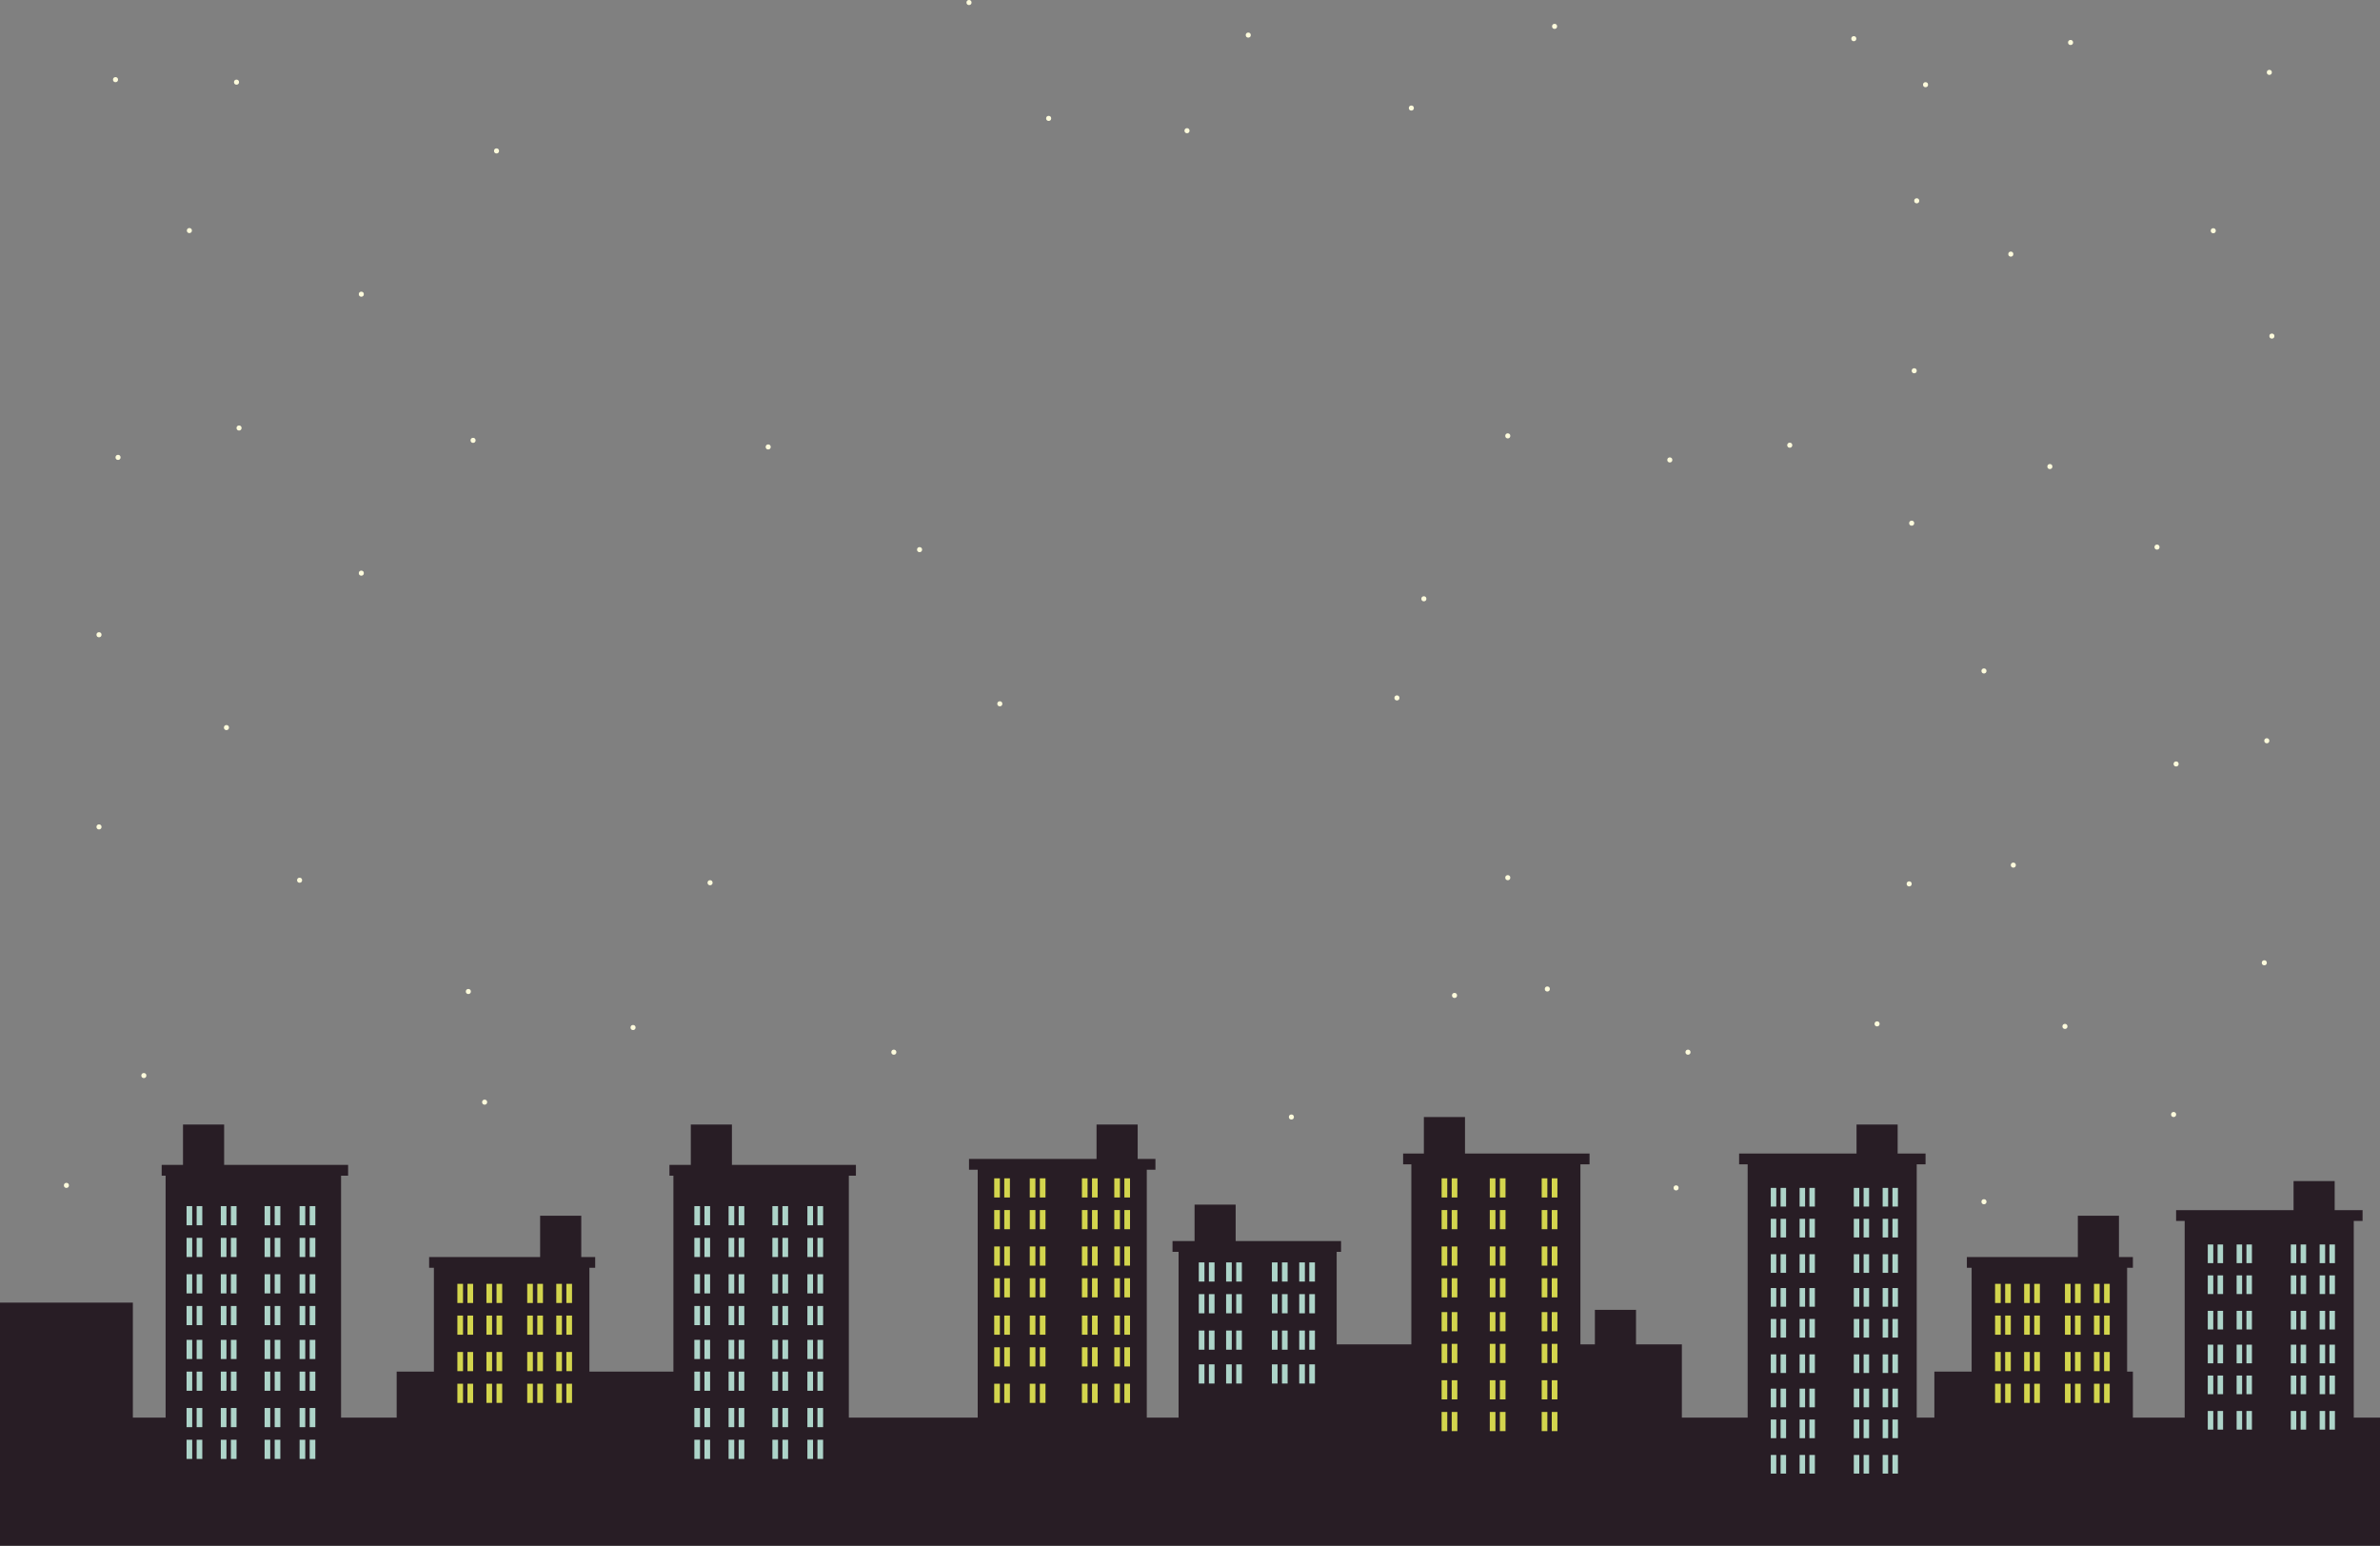 <svg id="BACKGROUND_2" data-name="BACKGROUND 2" xmlns="http://www.w3.org/2000/svg" viewBox="0 0 750 487.13"><rect x="0" y="0" width="750" height="487.13" fill="#808080" stroke="none"/><defs><style>.cls-1{fill:#281d25;}.cls-2{fill:#d3d54d;}.cls-3{fill:#add4c9;}.cls-4{fill:#fcfadb;}</style></defs><title>city</title><polygon class="cls-1" points="741.73 446.73 741.73 384.75 744.51 384.75 744.51 381.36 735.72 381.36 735.72 372.2 722.76 372.2 722.76 381.36 685.75 381.36 685.75 384.75 688.45 384.75 688.45 446.73 672.13 446.73 672.13 432.24 670.31 432.24 670.31 399.52 672.13 399.52 672.13 396.13 667.74 396.13 667.74 383.11 654.78 383.11 654.78 396.13 619.81 396.13 619.81 399.52 621.31 399.52 621.31 432.24 609.57 432.24 609.57 446.73 604.01 446.73 604.01 366.92 606.79 366.92 606.79 363.52 598 363.52 598 354.37 585.04 354.37 585.04 363.52 548.04 363.52 548.04 366.92 550.73 366.92 550.73 446.73 530 446.73 530 423.65 515.55 423.65 515.55 412.79 502.59 412.79 502.59 423.65 498.03 423.65 498.03 366.92 500.91 366.92 500.91 363.52 461.66 363.52 461.66 352.02 448.7 352.02 448.7 363.52 442.16 363.52 442.16 366.92 444.75 366.92 444.75 423.65 421.22 423.65 421.22 394.5 422.6 394.5 422.6 391.11 389.39 391.11 389.39 379.62 376.44 379.62 376.44 391.11 369.49 391.11 369.49 394.5 371.4 394.5 371.4 446.73 361.38 446.73 361.38 368.62 364.11 368.62 364.11 365.22 361.38 365.22 358.51 365.22 358.51 354.37 345.55 354.37 345.55 365.22 308.1 365.22 305.36 365.22 305.36 368.62 308.1 368.62 308.1 446.73 267.49 446.73 267.49 370.5 269.72 370.5 269.72 367.11 230.65 367.11 230.65 354.37 217.69 354.37 217.69 367.11 210.96 367.11 210.96 370.5 212.21 370.5 212.21 432.24 185.74 432.24 185.74 399.52 187.56 399.52 187.56 396.13 183.17 396.13 183.17 383.11 170.21 383.11 170.21 396.13 135.23 396.13 135.23 399.52 136.73 399.52 136.73 432.24 125 432.24 125 446.73 107.48 446.73 107.48 370.5 109.7 370.5 109.7 367.11 70.63 367.11 70.63 354.37 57.67 354.37 57.67 367.11 50.95 367.11 50.95 370.5 52.19 370.5 52.19 446.73 41.87 446.73 41.87 410.5 0 410.5 0 446.73 0 482.08 0 487.13 750 487.13 750 446.73 741.73 446.73"/><rect class="cls-1" x="266.46" y="449.75" width="113.91" height="32.33"/><rect class="cls-2" x="144.13" y="404.58" width="1.78" height="6.04"/><rect class="cls-2" x="147.31" y="404.58" width="1.78" height="6.04"/><rect class="cls-2" x="144.13" y="414.58" width="1.78" height="6.04"/><rect class="cls-2" x="147.31" y="414.58" width="1.78" height="6.04"/><rect class="cls-2" x="144.13" y="426.06" width="1.78" height="6.04"/><rect class="cls-2" x="147.31" y="426.06" width="1.78" height="6.04"/><rect class="cls-2" x="144.13" y="436.06" width="1.78" height="6.04"/><rect class="cls-2" x="147.31" y="436.06" width="1.78" height="6.04"/><rect class="cls-2" x="153.29" y="404.58" width="1.78" height="6.04"/><rect class="cls-2" x="156.47" y="404.58" width="1.78" height="6.04"/><rect class="cls-2" x="153.29" y="414.58" width="1.78" height="6.04"/><rect class="cls-2" x="156.47" y="414.58" width="1.78" height="6.04"/><rect class="cls-2" x="153.29" y="426.06" width="1.78" height="6.04"/><rect class="cls-2" x="156.47" y="426.06" width="1.78" height="6.04"/><rect class="cls-2" x="153.29" y="436.06" width="1.78" height="6.04"/><rect class="cls-2" x="156.47" y="436.06" width="1.78" height="6.04"/><rect class="cls-2" x="313.3" y="371.33" width="1.78" height="6.04"/><rect class="cls-2" x="316.47" y="371.33" width="1.78" height="6.04"/><rect class="cls-2" x="313.3" y="381.33" width="1.78" height="6.04"/><rect class="cls-2" x="316.47" y="381.33" width="1.78" height="6.04"/><rect class="cls-2" x="313.3" y="392.81" width="1.78" height="6.04"/><rect class="cls-2" x="316.47" y="392.81" width="1.78" height="6.04"/><rect class="cls-2" x="313.3" y="402.81" width="1.78" height="6.04"/><rect class="cls-2" x="316.47" y="402.81" width="1.78" height="6.04"/><rect class="cls-3" x="377.77" y="397.83" width="1.78" height="6.04"/><rect class="cls-3" x="380.95" y="397.83" width="1.78" height="6.04"/><rect class="cls-3" x="377.77" y="407.83" width="1.78" height="6.04"/><rect class="cls-3" x="380.95" y="407.83" width="1.78" height="6.04"/><rect class="cls-3" x="377.77" y="419.3" width="1.78" height="6.04"/><rect class="cls-3" x="380.95" y="419.3" width="1.78" height="6.04"/><rect class="cls-3" x="386.38" y="397.83" width="1.78" height="6.04"/><rect class="cls-3" x="389.56" y="397.83" width="1.78" height="6.04"/><rect class="cls-3" x="386.38" y="407.83" width="1.78" height="6.04"/><rect class="cls-3" x="389.56" y="407.83" width="1.78" height="6.04"/><rect class="cls-3" x="386.38" y="419.3" width="1.78" height="6.04"/><rect class="cls-3" x="389.56" y="419.3" width="1.78" height="6.04"/><rect class="cls-3" x="558.02" y="374.35" width="1.73" height="5.88"/><rect class="cls-3" x="561.11" y="374.35" width="1.73" height="5.88"/><rect class="cls-3" x="558.02" y="384.09" width="1.73" height="5.88"/><rect class="cls-3" x="561.11" y="384.09" width="1.73" height="5.88"/><rect class="cls-3" x="558.02" y="395.25" width="1.73" height="5.87"/><rect class="cls-3" x="561.11" y="395.25" width="1.73" height="5.87"/><rect class="cls-3" x="567.1" y="374.35" width="1.73" height="5.88"/><rect class="cls-3" x="570.19" y="374.35" width="1.73" height="5.88"/><rect class="cls-3" x="567.1" y="384.09" width="1.73" height="5.88"/><rect class="cls-3" x="570.19" y="384.09" width="1.73" height="5.88"/><rect class="cls-3" x="567.1" y="395.25" width="1.73" height="5.87"/><rect class="cls-3" x="570.19" y="395.25" width="1.73" height="5.87"/><rect class="cls-3" x="584.18" y="374.35" width="1.73" height="5.88"/><rect class="cls-3" x="587.27" y="374.35" width="1.73" height="5.88"/><rect class="cls-3" x="584.18" y="384.09" width="1.73" height="5.88"/><rect class="cls-3" x="587.27" y="384.09" width="1.73" height="5.88"/><rect class="cls-3" x="584.18" y="395.25" width="1.73" height="5.87"/><rect class="cls-3" x="587.27" y="395.25" width="1.73" height="5.87"/><rect class="cls-3" x="593.27" y="374.35" width="1.73" height="5.88"/><rect class="cls-3" x="596.36" y="374.35" width="1.73" height="5.88"/><rect class="cls-3" x="593.27" y="384.09" width="1.73" height="5.88"/><rect class="cls-3" x="596.36" y="384.09" width="1.73" height="5.88"/><rect class="cls-3" x="593.27" y="395.25" width="1.73" height="5.87"/><rect class="cls-3" x="596.36" y="395.25" width="1.73" height="5.87"/><rect class="cls-3" x="558.02" y="405.91" width="1.73" height="5.88"/><rect class="cls-3" x="561.11" y="405.91" width="1.73" height="5.88"/><rect class="cls-3" x="558.02" y="415.65" width="1.73" height="5.88"/><rect class="cls-3" x="561.11" y="415.65" width="1.73" height="5.88"/><rect class="cls-3" x="558.02" y="426.81" width="1.73" height="5.87"/><rect class="cls-3" x="561.11" y="426.81" width="1.73" height="5.87"/><rect class="cls-3" x="567.1" y="405.91" width="1.73" height="5.88"/><rect class="cls-3" x="570.19" y="405.91" width="1.73" height="5.88"/><rect class="cls-3" x="567.1" y="415.65" width="1.73" height="5.88"/><rect class="cls-3" x="570.19" y="415.65" width="1.73" height="5.88"/><rect class="cls-3" x="567.1" y="426.81" width="1.73" height="5.87"/><rect class="cls-3" x="570.19" y="426.81" width="1.73" height="5.87"/><rect class="cls-3" x="584.18" y="405.91" width="1.73" height="5.88"/><rect class="cls-3" x="587.27" y="405.91" width="1.73" height="5.88"/><rect class="cls-3" x="584.18" y="415.65" width="1.73" height="5.88"/><rect class="cls-3" x="587.27" y="415.65" width="1.73" height="5.88"/><rect class="cls-3" x="584.18" y="426.81" width="1.73" height="5.87"/><rect class="cls-3" x="587.27" y="426.81" width="1.73" height="5.87"/><rect class="cls-3" x="593.27" y="405.91" width="1.73" height="5.88"/><rect class="cls-3" x="596.36" y="405.91" width="1.73" height="5.88"/><rect class="cls-3" x="593.27" y="415.65" width="1.73" height="5.88"/><rect class="cls-3" x="596.36" y="415.65" width="1.73" height="5.88"/><rect class="cls-3" x="593.27" y="426.81" width="1.73" height="5.87"/><rect class="cls-3" x="596.36" y="426.81" width="1.73" height="5.87"/><rect class="cls-3" x="558.02" y="437.61" width="1.73" height="5.88"/><rect class="cls-3" x="561.11" y="437.61" width="1.73" height="5.88"/><rect class="cls-3" x="558.02" y="447.34" width="1.73" height="5.88"/><rect class="cls-3" x="561.11" y="447.34" width="1.73" height="5.88"/><rect class="cls-3" x="558.02" y="458.51" width="1.73" height="5.87"/><rect class="cls-3" x="561.11" y="458.51" width="1.73" height="5.87"/><rect class="cls-3" x="567.1" y="437.61" width="1.73" height="5.88"/><rect class="cls-3" x="570.19" y="437.61" width="1.73" height="5.88"/><rect class="cls-3" x="567.1" y="447.34" width="1.73" height="5.88"/><rect class="cls-3" x="570.19" y="447.34" width="1.73" height="5.88"/><rect class="cls-3" x="567.1" y="458.51" width="1.73" height="5.87"/><rect class="cls-3" x="570.19" y="458.51" width="1.73" height="5.87"/><rect class="cls-3" x="584.18" y="437.61" width="1.73" height="5.88"/><rect class="cls-3" x="587.27" y="437.61" width="1.73" height="5.88"/><rect class="cls-3" x="584.18" y="447.34" width="1.73" height="5.88"/><rect class="cls-3" x="587.27" y="447.34" width="1.73" height="5.88"/><rect class="cls-3" x="584.18" y="458.51" width="1.73" height="5.87"/><rect class="cls-3" x="587.27" y="458.51" width="1.73" height="5.87"/><rect class="cls-3" x="593.27" y="437.61" width="1.73" height="5.88"/><rect class="cls-3" x="596.36" y="437.61" width="1.73" height="5.88"/><rect class="cls-3" x="593.27" y="447.34" width="1.73" height="5.88"/><rect class="cls-3" x="596.36" y="447.34" width="1.73" height="5.88"/><rect class="cls-3" x="593.27" y="458.51" width="1.73" height="5.87"/><rect class="cls-3" x="596.36" y="458.51" width="1.73" height="5.87"/><rect class="cls-3" x="400.81" y="397.83" width="1.78" height="6.04"/><rect class="cls-3" x="403.98" y="397.83" width="1.78" height="6.04"/><rect class="cls-3" x="400.81" y="407.83" width="1.78" height="6.04"/><rect class="cls-3" x="403.98" y="407.83" width="1.78" height="6.04"/><rect class="cls-3" x="400.81" y="419.3" width="1.78" height="6.04"/><rect class="cls-3" x="403.98" y="419.3" width="1.78" height="6.04"/><rect class="cls-3" x="409.42" y="397.83" width="1.78" height="6.04"/><rect class="cls-3" x="412.59" y="397.83" width="1.78" height="6.04"/><rect class="cls-3" x="409.42" y="407.83" width="1.78" height="6.04"/><rect class="cls-3" x="412.59" y="407.83" width="1.78" height="6.04"/><rect class="cls-3" x="409.42" y="419.3" width="1.78" height="6.04"/><rect class="cls-3" x="412.59" y="419.3" width="1.78" height="6.04"/><rect class="cls-3" x="377.77" y="429.96" width="1.78" height="6.04"/><rect class="cls-3" x="380.95" y="429.96" width="1.78" height="6.04"/><rect class="cls-3" x="386.38" y="429.96" width="1.78" height="6.04"/><rect class="cls-3" x="389.56" y="429.96" width="1.78" height="6.04"/><rect class="cls-3" x="400.81" y="429.96" width="1.78" height="6.04"/><rect class="cls-3" x="403.98" y="429.96" width="1.78" height="6.04"/><rect class="cls-3" x="409.42" y="429.96" width="1.78" height="6.04"/><rect class="cls-3" x="412.59" y="429.96" width="1.78" height="6.04"/><rect class="cls-2" x="324.5" y="371.33" width="1.78" height="6.04"/><rect class="cls-2" x="327.68" y="371.33" width="1.78" height="6.04"/><rect class="cls-2" x="324.5" y="381.33" width="1.78" height="6.04"/><rect class="cls-2" x="327.68" y="381.33" width="1.78" height="6.04"/><rect class="cls-2" x="324.5" y="392.81" width="1.78" height="6.04"/><rect class="cls-2" x="327.68" y="392.81" width="1.78" height="6.04"/><rect class="cls-2" x="324.5" y="402.81" width="1.78" height="6.04"/><rect class="cls-2" x="327.68" y="402.81" width="1.78" height="6.04"/><rect class="cls-2" x="340.94" y="371.33" width="1.78" height="6.04"/><rect class="cls-2" x="344.12" y="371.33" width="1.78" height="6.04"/><rect class="cls-2" x="340.94" y="381.33" width="1.78" height="6.04"/><rect class="cls-2" x="344.12" y="381.33" width="1.78" height="6.04"/><rect class="cls-2" x="340.94" y="392.81" width="1.78" height="6.04"/><rect class="cls-2" x="344.12" y="392.81" width="1.78" height="6.04"/><rect class="cls-2" x="340.94" y="402.81" width="1.78" height="6.04"/><rect class="cls-2" x="344.12" y="402.81" width="1.78" height="6.04"/><rect class="cls-2" x="454.29" y="371.33" width="1.78" height="6.04"/><rect class="cls-2" x="457.47" y="371.33" width="1.78" height="6.04"/><rect class="cls-2" x="454.29" y="381.33" width="1.78" height="6.04"/><rect class="cls-2" x="457.47" y="381.33" width="1.78" height="6.04"/><rect class="cls-2" x="454.29" y="392.81" width="1.78" height="6.04"/><rect class="cls-2" x="457.47" y="392.81" width="1.78" height="6.04"/><rect class="cls-2" x="454.29" y="402.81" width="1.78" height="6.04"/><rect class="cls-2" x="457.47" y="402.81" width="1.78" height="6.04"/><rect class="cls-2" x="454.29" y="413.49" width="1.78" height="6.04"/><rect class="cls-2" x="457.47" y="413.49" width="1.78" height="6.04"/><rect class="cls-2" x="454.29" y="423.49" width="1.78" height="6.04"/><rect class="cls-2" x="457.47" y="423.49" width="1.78" height="6.04"/><rect class="cls-2" x="454.29" y="434.96" width="1.78" height="6.04"/><rect class="cls-2" x="457.47" y="434.96" width="1.78" height="6.04"/><rect class="cls-2" x="454.29" y="444.96" width="1.78" height="6.04"/><rect class="cls-2" x="457.47" y="444.96" width="1.78" height="6.04"/><rect class="cls-2" x="469.47" y="371.33" width="1.78" height="6.04"/><rect class="cls-2" x="472.65" y="371.33" width="1.78" height="6.04"/><rect class="cls-2" x="469.47" y="381.33" width="1.78" height="6.04"/><rect class="cls-2" x="472.65" y="381.33" width="1.78" height="6.04"/><rect class="cls-2" x="469.47" y="392.81" width="1.78" height="6.04"/><rect class="cls-2" x="472.65" y="392.81" width="1.78" height="6.04"/><rect class="cls-2" x="469.47" y="402.81" width="1.78" height="6.04"/><rect class="cls-2" x="472.65" y="402.81" width="1.78" height="6.04"/><rect class="cls-2" x="469.47" y="413.49" width="1.78" height="6.04"/><rect class="cls-2" x="472.65" y="413.49" width="1.78" height="6.04"/><rect class="cls-2" x="469.47" y="423.49" width="1.78" height="6.04"/><rect class="cls-2" x="472.65" y="423.49" width="1.78" height="6.04"/><rect class="cls-2" x="469.47" y="434.96" width="1.78" height="6.04"/><rect class="cls-2" x="472.65" y="434.96" width="1.78" height="6.04"/><rect class="cls-2" x="469.47" y="444.96" width="1.78" height="6.04"/><rect class="cls-2" x="472.65" y="444.96" width="1.78" height="6.04"/><rect class="cls-2" x="485.83" y="371.33" width="1.78" height="6.04"/><rect class="cls-2" x="489" y="371.33" width="1.78" height="6.04"/><rect class="cls-2" x="485.83" y="381.33" width="1.78" height="6.04"/><rect class="cls-2" x="489" y="381.33" width="1.78" height="6.04"/><rect class="cls-2" x="485.83" y="392.81" width="1.78" height="6.04"/><rect class="cls-2" x="489" y="392.81" width="1.78" height="6.04"/><rect class="cls-2" x="485.83" y="402.81" width="1.78" height="6.04"/><rect class="cls-2" x="489" y="402.81" width="1.78" height="6.04"/><rect class="cls-2" x="485.83" y="413.49" width="1.78" height="6.04"/><rect class="cls-2" x="489" y="413.49" width="1.78" height="6.04"/><rect class="cls-2" x="485.83" y="423.49" width="1.78" height="6.04"/><rect class="cls-2" x="489" y="423.49" width="1.78" height="6.04"/><rect class="cls-2" x="485.83" y="434.96" width="1.78" height="6.04"/><rect class="cls-2" x="489" y="434.96" width="1.78" height="6.04"/><rect class="cls-2" x="485.83" y="444.96" width="1.78" height="6.04"/><rect class="cls-2" x="489" y="444.96" width="1.78" height="6.04"/><rect class="cls-2" x="351.14" y="371.33" width="1.78" height="6.04"/><rect class="cls-2" x="354.32" y="371.33" width="1.78" height="6.04"/><rect class="cls-2" x="351.14" y="381.33" width="1.78" height="6.04"/><rect class="cls-2" x="354.32" y="381.33" width="1.78" height="6.04"/><rect class="cls-2" x="351.14" y="392.81" width="1.78" height="6.04"/><rect class="cls-2" x="354.32" y="392.81" width="1.78" height="6.04"/><rect class="cls-2" x="351.14" y="402.81" width="1.78" height="6.04"/><rect class="cls-2" x="354.32" y="402.81" width="1.78" height="6.04"/><rect class="cls-2" x="313.3" y="414.58" width="1.78" height="6.04"/><rect class="cls-2" x="316.47" y="414.58" width="1.78" height="6.04"/><rect class="cls-2" x="313.3" y="424.58" width="1.78" height="6.04"/><rect class="cls-2" x="316.47" y="424.58" width="1.78" height="6.04"/><rect class="cls-2" x="313.3" y="436.06" width="1.78" height="6.04"/><rect class="cls-2" x="316.47" y="436.06" width="1.78" height="6.04"/><rect class="cls-2" x="324.5" y="414.58" width="1.78" height="6.04"/><rect class="cls-2" x="327.68" y="414.58" width="1.78" height="6.04"/><rect class="cls-2" x="324.5" y="424.58" width="1.78" height="6.04"/><rect class="cls-2" x="327.68" y="424.58" width="1.78" height="6.04"/><rect class="cls-2" x="324.5" y="436.06" width="1.78" height="6.04"/><rect class="cls-2" x="327.68" y="436.06" width="1.78" height="6.04"/><rect class="cls-2" x="340.94" y="414.58" width="1.78" height="6.04"/><rect class="cls-2" x="344.12" y="414.58" width="1.78" height="6.04"/><rect class="cls-2" x="340.94" y="424.58" width="1.78" height="6.04"/><rect class="cls-2" x="344.12" y="424.58" width="1.78" height="6.04"/><rect class="cls-2" x="340.94" y="436.06" width="1.78" height="6.04"/><rect class="cls-2" x="344.12" y="436.06" width="1.78" height="6.04"/><rect class="cls-2" x="351.14" y="414.58" width="1.78" height="6.04"/><rect class="cls-2" x="354.32" y="414.58" width="1.78" height="6.04"/><rect class="cls-2" x="351.14" y="424.58" width="1.78" height="6.04"/><rect class="cls-2" x="354.32" y="424.58" width="1.78" height="6.04"/><rect class="cls-2" x="351.14" y="436.06" width="1.78" height="6.04"/><rect class="cls-2" x="354.32" y="436.06" width="1.78" height="6.04"/><rect class="cls-2" x="166.14" y="404.58" width="1.78" height="6.04"/><rect class="cls-2" x="169.32" y="404.58" width="1.78" height="6.04"/><rect class="cls-2" x="166.14" y="414.58" width="1.78" height="6.04"/><rect class="cls-2" x="169.32" y="414.58" width="1.78" height="6.04"/><rect class="cls-2" x="166.14" y="426.06" width="1.78" height="6.04"/><rect class="cls-2" x="169.32" y="426.06" width="1.78" height="6.04"/><rect class="cls-2" x="166.14" y="436.06" width="1.78" height="6.04"/><rect class="cls-2" x="169.32" y="436.06" width="1.78" height="6.04"/><rect class="cls-2" x="175.3" y="404.58" width="1.78" height="6.04"/><rect class="cls-2" x="178.48" y="404.58" width="1.78" height="6.04"/><rect class="cls-2" x="175.3" y="414.58" width="1.78" height="6.04"/><rect class="cls-2" x="178.48" y="414.58" width="1.78" height="6.04"/><rect class="cls-2" x="175.3" y="426.06" width="1.78" height="6.04"/><rect class="cls-2" x="178.48" y="426.06" width="1.78" height="6.04"/><rect class="cls-2" x="175.3" y="436.06" width="1.78" height="6.04"/><rect class="cls-2" x="178.48" y="436.06" width="1.78" height="6.04"/><rect class="cls-3" x="218.81" y="380.09" width="1.78" height="6.04"/><rect class="cls-3" x="221.99" y="380.09" width="1.78" height="6.04"/><rect class="cls-3" x="218.81" y="390.09" width="1.78" height="6.04"/><rect class="cls-3" x="221.99" y="390.09" width="1.78" height="6.04"/><rect class="cls-3" x="218.81" y="401.56" width="1.78" height="6.04"/><rect class="cls-3" x="221.99" y="401.56" width="1.78" height="6.04"/><rect class="cls-3" x="218.81" y="411.56" width="1.78" height="6.04"/><rect class="cls-3" x="221.99" y="411.56" width="1.78" height="6.04"/><rect class="cls-3" x="218.81" y="422.24" width="1.78" height="6.04"/><rect class="cls-3" x="221.99" y="422.24" width="1.78" height="6.04"/><rect class="cls-3" x="218.81" y="432.24" width="1.78" height="6.04"/><rect class="cls-3" x="221.99" y="432.24" width="1.78" height="6.04"/><rect class="cls-3" x="218.81" y="443.71" width="1.78" height="6.04"/><rect class="cls-3" x="221.99" y="443.71" width="1.78" height="6.04"/><rect class="cls-3" x="218.81" y="453.72" width="1.78" height="6.04"/><rect class="cls-3" x="221.99" y="453.72" width="1.78" height="6.04"/><rect class="cls-3" x="229.6" y="380.09" width="1.78" height="6.04"/><rect class="cls-3" x="232.77" y="380.09" width="1.78" height="6.04"/><rect class="cls-3" x="229.6" y="390.09" width="1.78" height="6.04"/><rect class="cls-3" x="232.77" y="390.09" width="1.78" height="6.04"/><rect class="cls-3" x="229.6" y="401.56" width="1.78" height="6.04"/><rect class="cls-3" x="232.77" y="401.56" width="1.78" height="6.04"/><rect class="cls-3" x="229.6" y="411.56" width="1.78" height="6.04"/><rect class="cls-3" x="232.77" y="411.56" width="1.78" height="6.04"/><rect class="cls-3" x="229.6" y="422.24" width="1.78" height="6.04"/><rect class="cls-3" x="232.77" y="422.24" width="1.78" height="6.04"/><rect class="cls-3" x="229.6" y="432.24" width="1.78" height="6.04"/><rect class="cls-3" x="232.77" y="432.24" width="1.78" height="6.04"/><rect class="cls-3" x="229.6" y="443.71" width="1.78" height="6.04"/><rect class="cls-3" x="232.77" y="443.71" width="1.78" height="6.04"/><rect class="cls-3" x="229.6" y="453.72" width="1.78" height="6.04"/><rect class="cls-3" x="232.77" y="453.72" width="1.78" height="6.04"/><rect class="cls-3" x="243.4" y="380.09" width="1.78" height="6.04"/><rect class="cls-3" x="246.57" y="380.09" width="1.78" height="6.04"/><rect class="cls-3" x="243.4" y="390.09" width="1.78" height="6.04"/><rect class="cls-3" x="246.57" y="390.09" width="1.78" height="6.04"/><rect class="cls-3" x="243.4" y="401.56" width="1.78" height="6.04"/><rect class="cls-3" x="246.57" y="401.56" width="1.78" height="6.04"/><rect class="cls-3" x="243.4" y="411.56" width="1.78" height="6.04"/><rect class="cls-3" x="246.57" y="411.56" width="1.78" height="6.04"/><rect class="cls-3" x="243.4" y="422.24" width="1.78" height="6.04"/><rect class="cls-3" x="246.57" y="422.24" width="1.78" height="6.04"/><rect class="cls-3" x="243.4" y="432.24" width="1.78" height="6.04"/><rect class="cls-3" x="246.57" y="432.24" width="1.78" height="6.04"/><rect class="cls-3" x="243.4" y="443.71" width="1.78" height="6.04"/><rect class="cls-3" x="246.57" y="443.71" width="1.78" height="6.04"/><rect class="cls-3" x="243.4" y="453.72" width="1.78" height="6.04"/><rect class="cls-3" x="246.57" y="453.72" width="1.78" height="6.04"/><rect class="cls-3" x="254.43" y="380.09" width="1.78" height="6.04"/><rect class="cls-3" x="257.6" y="380.09" width="1.78" height="6.04"/><rect class="cls-3" x="254.43" y="390.09" width="1.78" height="6.04"/><rect class="cls-3" x="257.6" y="390.09" width="1.78" height="6.04"/><rect class="cls-3" x="254.43" y="401.56" width="1.78" height="6.04"/><rect class="cls-3" x="257.6" y="401.56" width="1.78" height="6.04"/><rect class="cls-3" x="254.43" y="411.56" width="1.78" height="6.04"/><rect class="cls-3" x="257.6" y="411.56" width="1.78" height="6.04"/><rect class="cls-3" x="254.43" y="422.24" width="1.78" height="6.04"/><rect class="cls-3" x="257.6" y="422.24" width="1.78" height="6.04"/><rect class="cls-3" x="254.43" y="432.24" width="1.78" height="6.04"/><rect class="cls-3" x="257.6" y="432.24" width="1.78" height="6.04"/><rect class="cls-3" x="254.43" y="443.71" width="1.78" height="6.04"/><rect class="cls-3" x="257.6" y="443.71" width="1.78" height="6.04"/><rect class="cls-3" x="254.43" y="453.72" width="1.78" height="6.04"/><rect class="cls-3" x="257.6" y="453.72" width="1.78" height="6.04"/><rect class="cls-2" x="628.7" y="404.58" width="1.78" height="6.04"/><rect class="cls-2" x="631.88" y="404.58" width="1.78" height="6.04"/><rect class="cls-2" x="628.7" y="414.58" width="1.78" height="6.04"/><rect class="cls-2" x="631.88" y="414.58" width="1.78" height="6.04"/><rect class="cls-2" x="628.7" y="426.06" width="1.78" height="6.04"/><rect class="cls-2" x="631.88" y="426.06" width="1.78" height="6.04"/><rect class="cls-2" x="628.7" y="436.06" width="1.78" height="6.04"/><rect class="cls-2" x="631.88" y="436.06" width="1.78" height="6.04"/><rect class="cls-2" x="637.86" y="404.58" width="1.78" height="6.04"/><rect class="cls-2" x="641.04" y="404.58" width="1.78" height="6.04"/><rect class="cls-2" x="637.86" y="414.58" width="1.78" height="6.04"/><rect class="cls-2" x="641.04" y="414.58" width="1.78" height="6.04"/><rect class="cls-2" x="637.86" y="426.06" width="1.78" height="6.04"/><rect class="cls-2" x="641.04" y="426.06" width="1.78" height="6.04"/><rect class="cls-2" x="637.86" y="436.06" width="1.78" height="6.04"/><rect class="cls-2" x="641.04" y="436.06" width="1.78" height="6.04"/><rect class="cls-2" x="650.72" y="404.58" width="1.78" height="6.04"/><rect class="cls-2" x="653.89" y="404.58" width="1.78" height="6.04"/><rect class="cls-2" x="650.72" y="414.58" width="1.78" height="6.04"/><rect class="cls-2" x="653.89" y="414.58" width="1.78" height="6.04"/><rect class="cls-2" x="650.72" y="426.06" width="1.78" height="6.04"/><rect class="cls-2" x="653.89" y="426.06" width="1.78" height="6.04"/><rect class="cls-2" x="650.72" y="436.06" width="1.78" height="6.04"/><rect class="cls-2" x="653.89" y="436.06" width="1.78" height="6.04"/><rect class="cls-2" x="659.87" y="404.58" width="1.78" height="6.04"/><rect class="cls-2" x="663.05" y="404.58" width="1.78" height="6.04"/><rect class="cls-2" x="659.87" y="414.58" width="1.78" height="6.04"/><rect class="cls-2" x="663.05" y="414.58" width="1.78" height="6.04"/><rect class="cls-2" x="659.87" y="426.06" width="1.78" height="6.04"/><rect class="cls-2" x="663.05" y="426.06" width="1.78" height="6.04"/><rect class="cls-2" x="659.87" y="436.06" width="1.78" height="6.04"/><rect class="cls-2" x="663.05" y="436.06" width="1.78" height="6.04"/><rect class="cls-3" x="58.79" y="380.09" width="1.78" height="6.04"/><rect class="cls-3" x="61.97" y="380.09" width="1.78" height="6.04"/><rect class="cls-3" x="58.79" y="390.09" width="1.78" height="6.04"/><rect class="cls-3" x="61.97" y="390.09" width="1.78" height="6.04"/><rect class="cls-3" x="58.79" y="401.56" width="1.78" height="6.04"/><rect class="cls-3" x="61.97" y="401.56" width="1.78" height="6.04"/><rect class="cls-3" x="58.79" y="411.56" width="1.78" height="6.04"/><rect class="cls-3" x="61.97" y="411.56" width="1.78" height="6.04"/><rect class="cls-3" x="58.79" y="422.24" width="1.78" height="6.04"/><rect class="cls-3" x="61.97" y="422.24" width="1.78" height="6.04"/><rect class="cls-3" x="58.79" y="432.24" width="1.78" height="6.04"/><rect class="cls-3" x="61.97" y="432.24" width="1.78" height="6.04"/><rect class="cls-3" x="58.79" y="443.71" width="1.78" height="6.04"/><rect class="cls-3" x="61.97" y="443.71" width="1.78" height="6.04"/><rect class="cls-3" x="58.79" y="453.72" width="1.78" height="6.04"/><rect class="cls-3" x="61.97" y="453.72" width="1.78" height="6.04"/><rect class="cls-3" x="69.58" y="380.09" width="1.78" height="6.04"/><rect class="cls-3" x="72.76" y="380.09" width="1.78" height="6.04"/><rect class="cls-3" x="69.58" y="390.09" width="1.78" height="6.04"/><rect class="cls-3" x="72.76" y="390.09" width="1.78" height="6.04"/><rect class="cls-3" x="69.58" y="401.56" width="1.78" height="6.04"/><rect class="cls-3" x="72.76" y="401.56" width="1.78" height="6.04"/><rect class="cls-3" x="69.58" y="411.56" width="1.78" height="6.04"/><rect class="cls-3" x="72.76" y="411.56" width="1.78" height="6.04"/><rect class="cls-3" x="69.58" y="422.24" width="1.78" height="6.04"/><rect class="cls-3" x="72.76" y="422.24" width="1.78" height="6.04"/><rect class="cls-3" x="69.58" y="432.24" width="1.78" height="6.04"/><rect class="cls-3" x="72.76" y="432.24" width="1.78" height="6.04"/><rect class="cls-3" x="69.58" y="443.71" width="1.78" height="6.04"/><rect class="cls-3" x="72.76" y="443.71" width="1.78" height="6.04"/><rect class="cls-3" x="69.58" y="453.72" width="1.78" height="6.04"/><rect class="cls-3" x="72.76" y="453.72" width="1.78" height="6.04"/><rect class="cls-3" x="83.38" y="380.09" width="1.78" height="6.04"/><rect class="cls-3" x="86.56" y="380.09" width="1.78" height="6.04"/><rect class="cls-3" x="83.38" y="390.09" width="1.78" height="6.04"/><rect class="cls-3" x="86.56" y="390.09" width="1.78" height="6.04"/><rect class="cls-3" x="83.38" y="401.56" width="1.78" height="6.04"/><rect class="cls-3" x="86.56" y="401.56" width="1.78" height="6.04"/><rect class="cls-3" x="83.38" y="411.56" width="1.78" height="6.04"/><rect class="cls-3" x="86.56" y="411.56" width="1.78" height="6.04"/><rect class="cls-3" x="83.38" y="422.24" width="1.78" height="6.04"/><rect class="cls-3" x="86.56" y="422.24" width="1.78" height="6.04"/><rect class="cls-3" x="83.38" y="432.24" width="1.78" height="6.04"/><rect class="cls-3" x="86.56" y="432.24" width="1.78" height="6.04"/><rect class="cls-3" x="83.38" y="443.71" width="1.78" height="6.04"/><rect class="cls-3" x="86.56" y="443.71" width="1.78" height="6.04"/><rect class="cls-3" x="83.38" y="453.72" width="1.78" height="6.04"/><rect class="cls-3" x="86.56" y="453.72" width="1.78" height="6.04"/><rect class="cls-3" x="94.41" y="380.09" width="1.78" height="6.04"/><rect class="cls-3" x="97.59" y="380.09" width="1.78" height="6.04"/><rect class="cls-3" x="94.41" y="390.09" width="1.78" height="6.04"/><rect class="cls-3" x="97.59" y="390.09" width="1.78" height="6.04"/><rect class="cls-3" x="94.41" y="401.56" width="1.78" height="6.04"/><rect class="cls-3" x="97.59" y="401.56" width="1.78" height="6.04"/><rect class="cls-3" x="94.41" y="411.56" width="1.78" height="6.04"/><rect class="cls-3" x="97.59" y="411.56" width="1.78" height="6.04"/><rect class="cls-3" x="94.41" y="422.24" width="1.78" height="6.04"/><rect class="cls-3" x="97.59" y="422.24" width="1.78" height="6.04"/><rect class="cls-3" x="94.41" y="432.24" width="1.78" height="6.04"/><rect class="cls-3" x="97.59" y="432.24" width="1.78" height="6.04"/><rect class="cls-3" x="94.41" y="443.71" width="1.78" height="6.04"/><rect class="cls-3" x="97.59" y="443.71" width="1.78" height="6.04"/><rect class="cls-3" x="94.41" y="453.72" width="1.78" height="6.04"/><rect class="cls-3" x="97.59" y="453.72" width="1.78" height="6.04"/><rect class="cls-3" x="695.73" y="392.18" width="1.73" height="5.88"/><rect class="cls-3" x="698.82" y="392.18" width="1.73" height="5.88"/><rect class="cls-3" x="695.73" y="401.92" width="1.73" height="5.88"/><rect class="cls-3" x="698.82" y="401.92" width="1.73" height="5.88"/><rect class="cls-3" x="695.73" y="413.09" width="1.73" height="5.87"/><rect class="cls-3" x="698.82" y="413.09" width="1.73" height="5.87"/><rect class="cls-3" x="704.82" y="392.18" width="1.73" height="5.88"/><rect class="cls-3" x="707.91" y="392.18" width="1.73" height="5.88"/><rect class="cls-3" x="704.82" y="401.92" width="1.73" height="5.88"/><rect class="cls-3" x="707.91" y="401.92" width="1.73" height="5.88"/><rect class="cls-3" x="704.82" y="413.09" width="1.73" height="5.87"/><rect class="cls-3" x="707.91" y="413.09" width="1.73" height="5.87"/><rect class="cls-3" x="721.89" y="392.18" width="1.73" height="5.88"/><rect class="cls-3" x="724.99" y="392.18" width="1.73" height="5.88"/><rect class="cls-3" x="721.89" y="401.92" width="1.73" height="5.88"/><rect class="cls-3" x="724.99" y="401.92" width="1.73" height="5.88"/><rect class="cls-3" x="721.89" y="413.09" width="1.73" height="5.87"/><rect class="cls-3" x="724.99" y="413.09" width="1.73" height="5.87"/><rect class="cls-3" x="730.98" y="392.18" width="1.73" height="5.88"/><rect class="cls-3" x="734.07" y="392.18" width="1.73" height="5.88"/><rect class="cls-3" x="730.98" y="401.92" width="1.73" height="5.88"/><rect class="cls-3" x="734.07" y="401.92" width="1.73" height="5.88"/><rect class="cls-3" x="730.98" y="413.09" width="1.73" height="5.87"/><rect class="cls-3" x="734.07" y="413.09" width="1.73" height="5.87"/><rect class="cls-3" x="695.73" y="423.75" width="1.73" height="5.88"/><rect class="cls-3" x="698.82" y="423.75" width="1.73" height="5.88"/><rect class="cls-3" x="695.73" y="433.48" width="1.73" height="5.88"/><rect class="cls-3" x="698.82" y="433.48" width="1.73" height="5.88"/><rect class="cls-3" x="695.73" y="444.65" width="1.73" height="5.87"/><rect class="cls-3" x="698.82" y="444.65" width="1.73" height="5.87"/><rect class="cls-3" x="704.82" y="423.75" width="1.73" height="5.88"/><rect class="cls-3" x="707.91" y="423.75" width="1.73" height="5.88"/><rect class="cls-3" x="704.82" y="433.48" width="1.73" height="5.88"/><rect class="cls-3" x="707.91" y="433.48" width="1.73" height="5.88"/><rect class="cls-3" x="704.82" y="444.65" width="1.73" height="5.87"/><rect class="cls-3" x="707.91" y="444.65" width="1.73" height="5.87"/><rect class="cls-3" x="721.89" y="423.75" width="1.73" height="5.88"/><rect class="cls-3" x="724.99" y="423.75" width="1.73" height="5.88"/><rect class="cls-3" x="721.89" y="433.48" width="1.73" height="5.88"/><rect class="cls-3" x="724.99" y="433.48" width="1.73" height="5.88"/><rect class="cls-3" x="721.89" y="444.65" width="1.73" height="5.87"/><rect class="cls-3" x="724.99" y="444.65" width="1.73" height="5.87"/><rect class="cls-3" x="730.98" y="423.75" width="1.73" height="5.88"/><rect class="cls-3" x="734.07" y="423.75" width="1.73" height="5.88"/><rect class="cls-3" x="730.98" y="433.48" width="1.73" height="5.88"/><rect class="cls-3" x="734.07" y="433.48" width="1.73" height="5.88"/><rect class="cls-3" x="730.98" y="444.65" width="1.73" height="5.87"/><rect class="cls-3" x="734.07" y="444.65" width="1.73" height="5.87"/><circle class="cls-4" cx="147.59" cy="312.46" r="0.8"/><circle class="cls-4" cx="152.72" cy="347.33" r="0.8"/><circle class="cls-4" cx="199.49" cy="323.81" r="0.8"/><circle class="cls-4" cx="223.76" cy="278.18" r="0.8"/><circle class="cls-4" cx="45.33" cy="338.95" r="0.8"/><circle class="cls-4" cx="625.2" cy="378.71" r="0.8"/><circle class="cls-4" cx="281.67" cy="331.58" r="0.8"/><circle class="cls-4" cx="315.07" cy="221.79" r="0.8"/><circle class="cls-4" cx="289.78" cy="173.21" r="0.8"/><circle class="cls-4" cx="149.08" cy="138.77" r="0.8"/><circle class="cls-4" cx="31.2" cy="260.59" r="0.8"/><circle class="cls-4" cx="31.2" cy="200.03" r="0.8"/><circle class="cls-4" cx="20.93" cy="373.56" r="0.8"/><circle class="cls-4" cx="75.33" cy="134.88" r="0.8"/><circle class="cls-4" cx="71.36" cy="229.29" r="0.8"/><circle class="cls-4" cx="59.68" cy="72.66" r="0.8"/><circle class="cls-4" cx="74.53" cy="25.89" r="0.8"/><circle class="cls-4" cx="36.4" cy="25.1" r="0.8"/><circle class="cls-4" cx="37.2" cy="144.14" r="0.8"/><circle class="cls-4" cx="113.86" cy="92.71" r="0.8"/><circle class="cls-4" cx="113.86" cy="180.62" r="0.8"/><circle class="cls-4" cx="94.41" cy="277.39" r="0.8"/><circle class="cls-4" cx="645.97" cy="147.03" r="0.8"/><circle class="cls-4" cx="489.89" cy="8.31" r="0.8"/><circle class="cls-4" cx="633.66" cy="80.08" r="0.8"/><circle class="cls-4" cx="652.49" cy="13.39" r="0.8"/><circle class="cls-4" cx="715.13" cy="22.81" r="0.8"/><circle class="cls-4" cx="697.46" cy="72.71" r="0.8"/><circle class="cls-4" cx="715.93" cy="105.91" r="0.8"/><circle class="cls-4" cx="679.73" cy="172.41" r="0.8"/><circle class="cls-4" cx="714.33" cy="233.44" r="0.8"/><circle class="cls-4" cx="625.2" cy="211.44" r="0.8"/><circle class="cls-4" cx="634.45" cy="272.63" r="0.8"/><circle class="cls-4" cx="685.75" cy="240.75" r="0.8"/><circle class="cls-4" cx="713.54" cy="303.41" r="0.8"/><circle class="cls-4" cx="684.96" cy="351.22" r="0.8"/><circle class="cls-4" cx="650.72" cy="323.46" r="0.8"/><circle class="cls-4" cx="156.47" cy="47.56" r="0.8"/><circle class="cls-4" cx="305.36" cy="0.8" r="0.8"/><circle class="cls-4" cx="330.46" cy="37.31" r="0.8"/><circle class="cls-4" cx="393.36" cy="11.06" r="0.8"/><circle class="cls-4" cx="444.75" cy="34.05" r="0.8"/><circle class="cls-4" cx="374.06" cy="41.19" r="0.8"/><circle class="cls-4" cx="584.18" cy="12.19" r="0.8"/><circle class="cls-4" cx="604.01" cy="63.28" r="0.8"/><circle class="cls-4" cx="475.14" cy="137.36" r="0.8"/><circle class="cls-4" cx="526.2" cy="144.94" r="0.8"/><circle class="cls-4" cx="606.79" cy="26.69" r="0.8"/><circle class="cls-4" cx="602.42" cy="164.87" r="0.8"/><circle class="cls-4" cx="601.63" cy="278.54" r="0.8"/><circle class="cls-4" cx="591.52" cy="322.66" r="0.8"/><circle class="cls-4" cx="531.93" cy="331.58" r="0.8"/><circle class="cls-4" cx="475.14" cy="276.59" r="0.8"/><circle class="cls-4" cx="458.36" cy="313.7" r="0.8"/><circle class="cls-4" cx="487.6" cy="311.67" r="0.8"/><circle class="cls-4" cx="242.08" cy="140.85" r="0.8"/><circle class="cls-4" cx="528.18" cy="374.35" r="0.8"/><circle class="cls-4" cx="440.21" cy="219.94" r="0.8"/><circle class="cls-4" cx="448.7" cy="188.7" r="0.8"/><circle class="cls-4" cx="406.95" cy="352.01" r="0.8"/><circle class="cls-4" cx="603.22" cy="116.84" r="0.8"/><circle class="cls-4" cx="564" cy="140.3" r="0.8"/></svg>